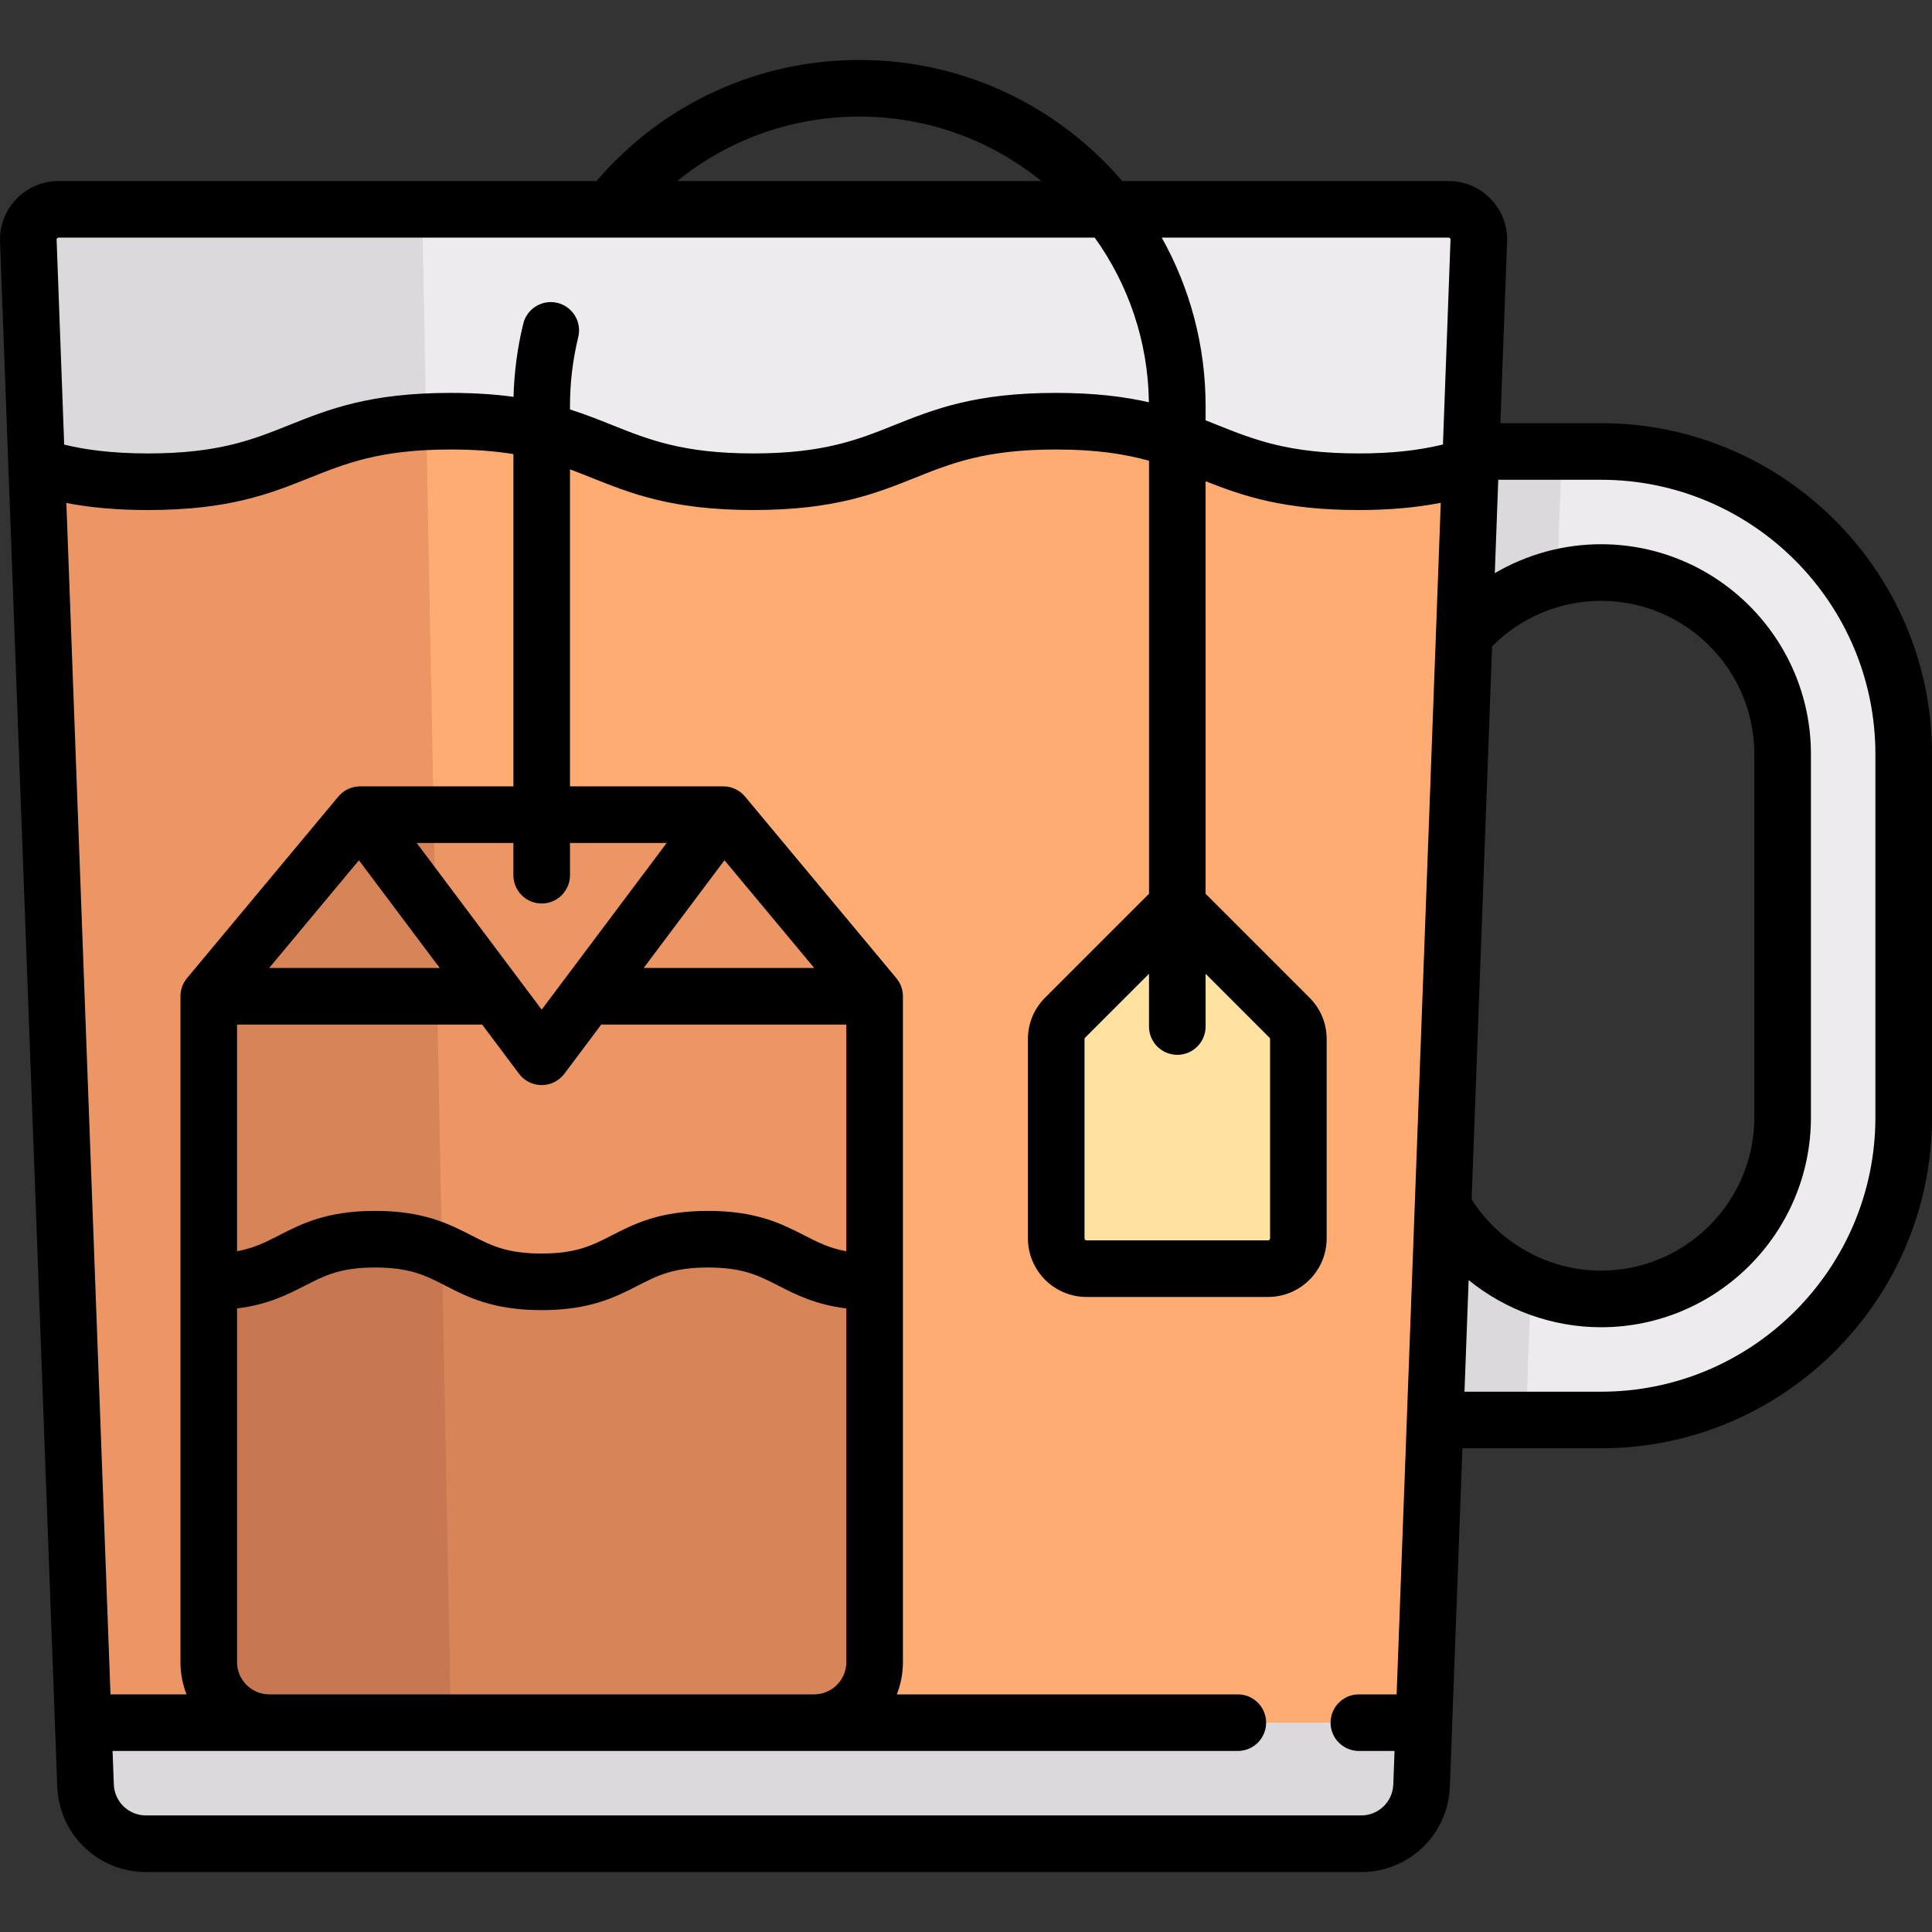<?xml version="1.0" encoding="iso-8859-1"?>
<!-- Generator: Adobe Illustrator 19.0.0, SVG Export Plug-In . SVG Version: 6.00 Build 0)  -->
<svg xmlns="http://www.w3.org/2000/svg" xmlns:xlink="http://www.w3.org/1999/xlink" version="1.1" id="Capa_1" x="0px" y="0px" viewBox="0 0 512 512" style="enable-background:new 0 0 512 512;" xml:space="preserve" width="512" height="512">
<rect x="0" y="0" width="512" height="512" fill="#333333" stroke="none"/>
<g>
	<g>
		<path style="fill:#EDEBED;" d="M424.29,119.643h-64.168v256.672h64.168c44.299,0,80.21-35.911,80.21-80.21v-96.252    C504.5,155.554,468.589,119.643,424.29,119.643z M472.416,296.105c0,26.579-21.547,48.126-48.126,48.126    s-48.126-21.547-48.126-48.126v-96.252c0-26.579,21.547-48.126,48.126-48.126s48.126,21.547,48.126,48.126V296.105z"/>
		<path style="fill:#DBD9DC;" d="M405.728,340.512c-17.362-7.266-29.564-24.408-29.564-44.407v-96.252    c0-22.563,15.549-41.446,36.502-46.653l1.243-33.557h-53.786v256.672h44.28L405.728,340.512z"/>
		<path style="fill:#EDEBED;" d="M360.705,488.609H38.699c-8.629,0-15.712-6.825-16.031-15.448L7.506,63.793    c-0.168-4.543,3.469-8.318,8.016-8.318h368.361c4.546,0,8.184,3.775,8.016,8.318l-15.162,409.368    C376.417,481.784,369.334,488.609,360.705,488.609z"/>
		<path style="fill:#DBD9DC;" d="M7.506,63.793l15.163,409.368c0.319,8.623,7.402,15.448,16.03,15.448h322.007    c8.628,0,15.711-6.826,16.03-15.448l0.617-16.636H119.492l-7.613-401.05H15.522C10.976,55.475,7.338,59.25,7.506,63.793z"/>
		<path style="fill:#FFAC73;" d="M22.052,456.525h355.301l12.294-331.96c-6.832,1.81-14.992,3.099-26.44,3.099    c-40.902,0-40.902-16.042-81.804-16.042c-40.875,0-40.875,16.042-81.748,16.042c-40.887,0-40.887-16.042-81.774-16.042    c-40.873,0-40.873,16.042-81.745,16.042c-11.418,0-19.559-1.287-26.378-3.091L22.052,456.525z"/>
		<path style="fill:#EB9664;" d="M119.492,456.525l-6.544-344.78c-35.918,1.258-37.689,15.919-76.812,15.919    c-11.418,0-19.559-1.287-26.378-3.091l6.409,173.059l5.885,158.893H119.492z"/>
		<path style="fill:#EB9664;" d="M215.744,456.525H71.366c-8.86,0-16.042-7.182-16.042-16.042V269.829    c0-3.753,1.316-7.387,3.718-10.27l33.982-40.778c1.524-1.829,3.781-2.886,6.162-2.886h88.738c2.38,0,4.638,1.057,6.162,2.886    l33.982,40.778c2.403,2.883,3.718,6.517,3.718,10.27v170.654C231.786,449.343,224.604,456.525,215.744,456.525z"/>
		<path style="fill:#FFE1A0;" d="M336.059,336.21h-48.126c-4.43,0-8.021-3.591-8.021-8.021v-52.825c0-2.127,0.845-4.167,2.349-5.672    l29.735-29.735l29.735,29.735c1.504,1.504,2.349,3.544,2.349,5.672v52.825C344.08,332.619,340.489,336.21,336.059,336.21z"/>
		<path style="fill:#D68458;" d="M187.636,328.4c-22.062,0-22.062,11.298-44.121,11.298c-22.042,0-22.042-11.298-44.083-11.298    c-22.053,0-22.053,11.298-44.107,11.298v100.785c0,8.86,7.183,16.042,16.042,16.042h144.378c8.859,0,16.042-7.182,16.042-16.042    V339.698C209.711,339.698,209.711,328.4,187.636,328.4z"/>
		<path style="fill:#D68458;" d="M99.186,215.895c-2.38,0-4.638,1.057-6.162,2.886l-33.982,40.778    c-2.403,2.883-3.719,6.517-3.719,10.27v170.654c0,8.86,7.183,16.042,16.042,16.042h48.126l-4.568-240.63H99.186z"/>
		<path style="fill:#C87850;" d="M71.366,456.525h48.126l-2.366-124.604c-4.364-1.96-9.507-3.521-17.696-3.521    c-22.053,0-22.053,11.298-44.107,11.298v100.785C55.324,449.343,62.507,456.525,71.366,456.525z"/>
	</g>
	<path d="M424.29,112.143h-26.678l1.781-48.074c0.157-4.251-1.382-8.28-4.334-11.344c-2.952-3.063-6.921-4.75-11.176-4.75h-86.48   c-16.835-19.627-41.802-32.084-69.627-32.084c-27.019,0-52.203,11.651-69.678,32.084H15.521c-4.254,0-8.224,1.687-11.176,4.75   c-2.953,3.064-4.492,7.093-4.334,11.345l15.162,409.369c0.471,12.713,10.805,22.671,23.526,22.671h322.007   c12.721,0,23.055-9.958,23.526-22.671l3.319-89.624h36.74c48.363,0,87.71-39.347,87.71-87.71v-96.252   C512,151.49,472.654,112.143,424.29,112.143z M395.423,171.269c7.609-7.678,18.01-12.042,28.868-12.042   c22.401,0,40.626,18.225,40.626,40.626v96.252c0,22.401-18.225,40.626-40.626,40.626c-13.885,0-26.869-7.203-34.297-18.878   L395.423,171.269z M383.883,62.975c0.055,0,0.221,0,0.375,0.16s0.148,0.326,0.146,0.381l-2.01,54.277   c-6.656,1.622-13.709,2.372-22.308,2.372c-18.618,0-27.711-3.636-37.339-7.485c-1.076-0.43-2.156-0.862-3.25-1.29v-3.778   c0-16.194-4.224-31.417-11.62-44.637H383.883z M311.996,279.542c4.142,0,7.5-3.358,7.5-7.5v-13.978l16.933,16.933   c0.096,0.097,0.152,0.23,0.152,0.367v52.825c0,0.287-0.234,0.521-0.521,0.521h-48.126c-0.287,0-0.521-0.234-0.521-0.521v-52.825   c0-0.137,0.055-0.271,0.153-0.368l16.931-16.932v13.977C304.496,276.184,307.854,279.542,311.996,279.542z M227.776,30.891   c18.243,0,35.01,6.411,48.192,17.084h-96.485C193.005,36.981,209.912,30.891,227.776,30.891z M15.146,63.134   c0.154-0.16,0.32-0.16,0.375-0.16h274.594c8.854,12.331,14.144,27.375,14.355,43.63c-6.537-1.492-14.374-2.483-24.632-2.483   c-21.493,0-32.367,4.351-42.882,8.558c-9.62,3.849-18.707,7.484-37.31,7.484c-18.61,0-27.7-3.636-37.323-7.484   c-3.58-1.432-7.202-2.88-11.269-4.168v-0.901c0-6.183,0.736-12.333,2.188-18.277c0.983-4.023-1.482-8.083-5.506-9.065   c-4.02-0.98-8.082,1.482-9.065,5.506c-1.545,6.323-2.408,12.834-2.581,19.39c-4.793-0.654-10.253-1.043-16.662-1.043   c-21.492,0-32.365,4.351-42.88,8.558c-9.62,3.849-18.706,7.484-37.309,7.484c-10.08,0-17.071-1.083-22.229-2.338L15,63.515   C14.998,63.461,14.992,63.294,15.146,63.134z M143.555,239.437c4.142,0,7.5-3.358,7.5-7.5v-8.542h25.626l-33.126,44.168   l-33.126-44.168h25.626v8.542C136.055,236.079,139.413,239.437,143.555,239.437z M95.119,227.982l21.404,28.539H71.337   L95.119,227.982z M149.555,284.563l9.781-13.042h64.949v60.073c-4.502-0.818-7.576-2.387-11.159-4.221   c-5.928-3.034-12.647-6.473-25.493-6.473c-12.839,0-19.554,3.439-25.479,6.474c-5.263,2.695-9.42,4.824-18.642,4.824   c-9.21,0-13.363-2.128-18.621-4.823c-5.921-3.035-12.631-6.475-25.462-6.475c-12.836,0-19.549,3.439-25.473,6.474   c-3.575,1.831-6.644,3.399-11.134,4.217v-60.071h64.949l9.781,13.042c1.417,1.889,3.639,3,6,3S148.138,286.452,149.555,284.563z    M62.824,440.484v-93.735c8.185-1.024,13.329-3.645,17.973-6.024c5.261-2.695,9.417-4.824,18.634-4.824   c9.21,0,13.363,2.128,18.621,4.823c5.921,3.035,12.631,6.475,25.462,6.475c12.839,0,19.554-3.439,25.479-6.474   c5.263-2.695,9.42-4.824,18.642-4.824c9.23,0,13.391,2.129,18.659,4.825c4.649,2.379,9.798,5,17.993,6.023v93.735   c0,4.71-3.832,8.542-8.542,8.542H71.366C66.656,449.026,62.824,445.193,62.824,440.484z M170.586,256.521l21.404-28.539   l23.782,28.539H170.586z M95.429,208.395c-2.226,0-4.337,0.989-5.762,2.699L49.562,259.22c-1.123,1.348-1.738,3.047-1.738,4.801   v176.462c0,3.013,0.575,5.892,1.611,8.542H29.279L17.585,133.291c6.591,1.278,13.579,1.873,21.656,1.873   c21.492,0,32.366-4.351,42.881-8.558c9.62-3.849,18.706-7.484,37.308-7.484c6.593,0,11.975,0.463,16.625,1.223v88.05H95.429z    M360.705,481.109H38.698c-4.616,0-8.365-3.613-8.536-8.226l-0.328-8.858h298.202c4.142,0,7.5-3.358,7.5-7.5s-3.358-7.5-7.5-7.5   h-90.362c1.036-2.65,1.611-5.529,1.611-8.542V264.021c0-1.754-0.615-3.454-1.738-4.801l-40.105-48.126   c-1.425-1.71-3.536-2.699-5.762-2.699h-40.626v-84.008c1.929,0.715,3.804,1.463,5.698,2.22c10.519,4.207,21.395,8.557,42.894,8.557   c21.493,0,32.366-4.351,42.882-8.558c9.62-3.849,18.707-7.484,37.31-7.484c10.753,0,18.321,1.216,24.657,2.982v114.747   l-27.537,27.537c-2.933,2.931-4.547,6.829-4.547,10.976v52.825c0,8.558,6.963,15.521,15.521,15.521h48.126   c8.558,0,15.521-6.963,15.521-15.521v-52.825c0-4.146-1.615-8.044-4.546-10.975l-27.538-27.538V127.53   c9.852,3.897,20.656,7.634,40.589,7.634c8.02,0,15.104-0.627,21.735-1.909l-11.696,315.77h-10.006c-4.142,0-7.5,3.358-7.5,7.5   s3.358,7.5,7.5,7.5h9.45l-0.328,8.858C369.071,477.496,365.321,481.109,360.705,481.109z M497,296.105   c0,40.092-32.618,72.71-72.71,72.71h-36.184l1.095-29.578c9.789,7.941,22.159,12.494,35.089,12.494   c30.672,0,55.626-24.954,55.626-55.626v-96.252c0-30.672-24.954-55.626-55.626-55.626c-9.991,0-19.696,2.702-28.15,7.661   l0.916-24.745h27.234c40.092,0,72.71,32.618,72.71,72.71V296.105z"/>
</g>















</svg>
